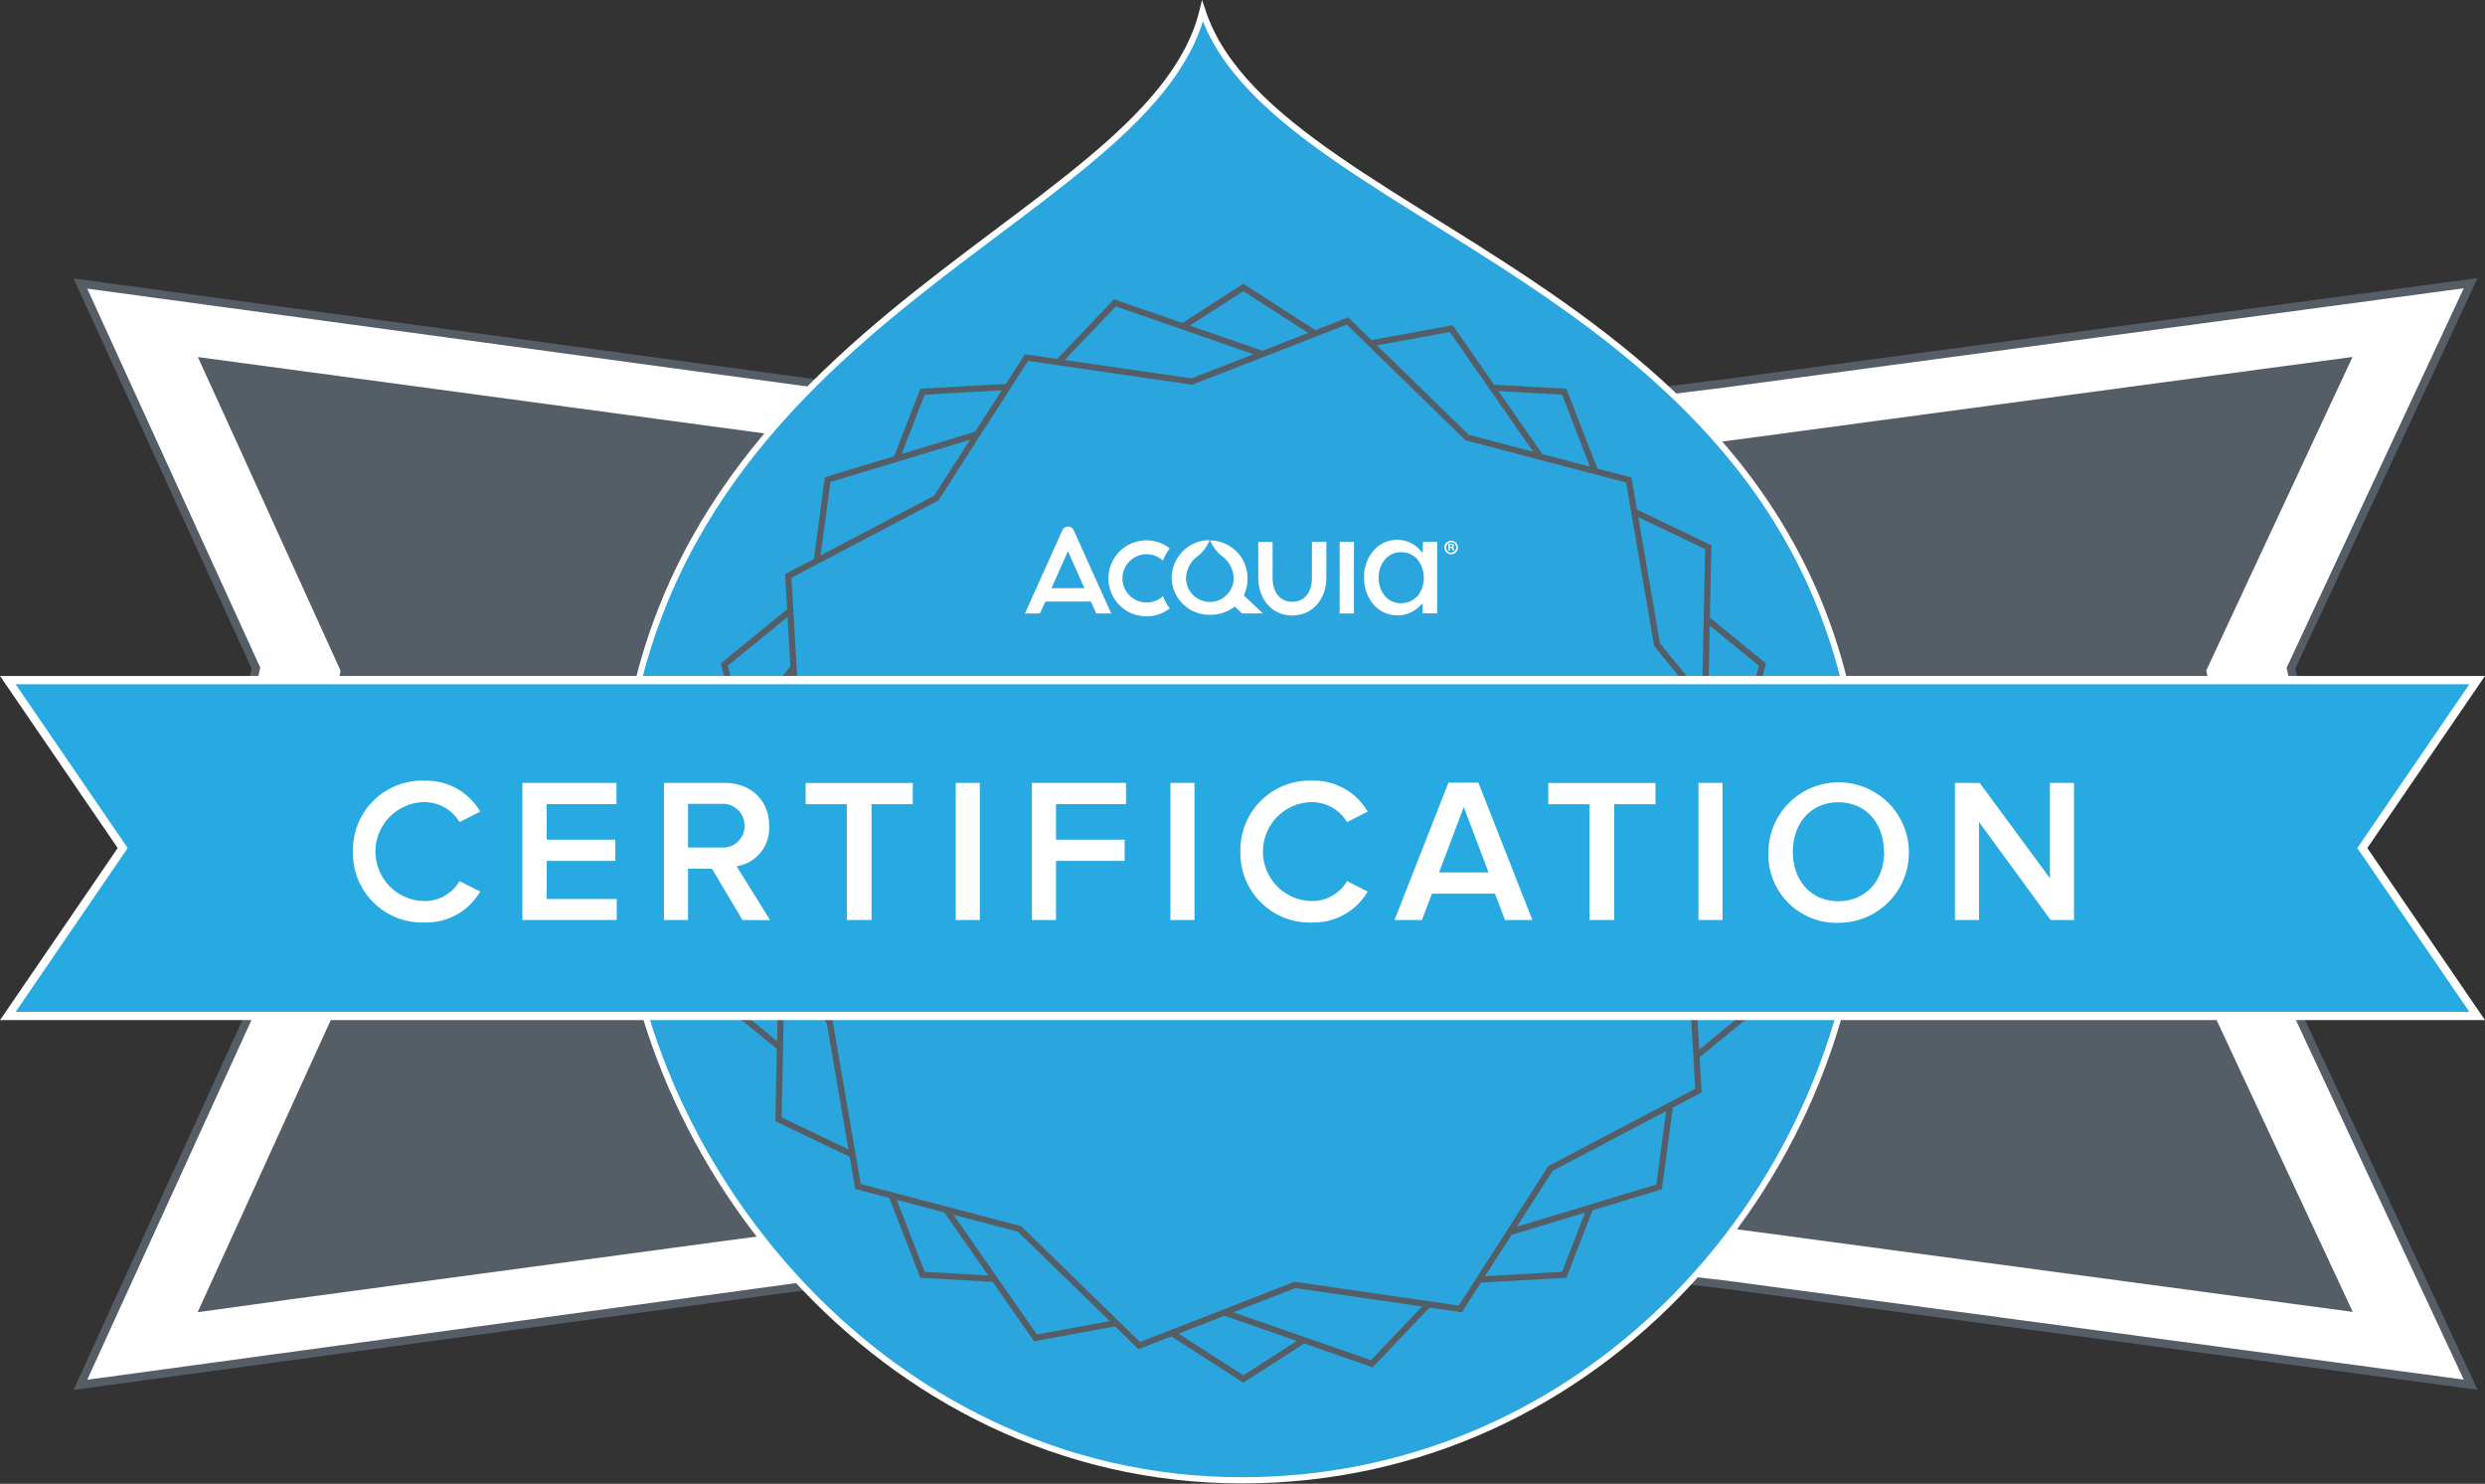 <?xml version="1.0" encoding="UTF-8"?> <svg xmlns="http://www.w3.org/2000/svg" id="Layer_1" data-name="Layer 1" viewBox="0 0 301.4 179.97"><rect x="0" y="0" width="301.4" height="179.97" fill="#333333" stroke="none"/><defs><style>.cls-1,.cls-7{fill:#fff;}.cls-1,.cls-4{stroke:#555e66;stroke-miterlimit:10;}.cls-2{fill:#555e66;}.cls-3,.cls-4{fill:#2aa5de;stroke-width:0.75px;}.cls-3,.cls-6{stroke:#fff;}.cls-5{fill:#27aae1;}.cls-6{fill:none;stroke-miterlimit:3.86;}</style></defs><title>acquia-cert-bowtie</title><path class="cls-1" d="M264.07,459.14c-20,0-36.13-8.13-50.34-22.07l-90.29,12.31,21.29-46.64-4.41-20.15,4.41-20.15-21.29-46.64,92.73,12.6c14-12.85,28.85-20.43,47.9-20.43s28.8,9,42.79,21.93l16.05-2,90.44-12.14-21.8,46.71,4.39,20.09-4.39,20.09,21.8,46.71-90.44-12.14-14.09-1.63C294.58,449.76,284.2,459.14,264.07,459.14Z" transform="translate(-113.69 -281.41)"></path><path class="cls-2" d="M399.05,324.7l-11.42,1.53L321,335.18H215.32L149,326.24l-11.31-1.52,4.74,10.39L155,362.77,151,381.29l-.29,1.35L151,384,155,402.51,142.4,430.18l-4.74,10.39L149,439l66.34-8.94H321L387.63,439l11.42,1.53-4.87-10.44-12.9-27.65,4-18.5.29-1.35-.29-1.35-4-18.5,12.9-27.65,4.87-10.44Z" transform="translate(-113.69 -281.41)"></path><path class="cls-3" d="M259.54,282.76c-6.61,26.85-70.76,37.82-70.76,101,0,36.87,31.31,77.2,75.55,77.2,43.67,0,75.35-37.82,75.35-77.2C339.68,316.16,268.72,310.47,259.54,282.76Z" transform="translate(-113.69 -281.41)"></path><polygon class="cls-4" points="93.24 101.07 87.84 80.61 104.23 67.23 111.89 47.51 133.01 46.32 150.8 34.87 168.59 46.32 189.72 47.51 197.38 67.23 213.76 80.61 208.37 101.07 213.76 121.52 197.38 134.91 189.72 154.62 168.59 155.82 150.8 167.26 133.01 155.82 111.89 154.62 104.23 134.91 87.84 121.52 93.24 101.07"></polygon><polygon class="cls-4" points="94.86 114.61 84.8 96 97.58 79.14 100.38 58.17 120.63 52.04 135.23 36.73 155.21 43.67 176.02 39.86 188.11 57.22 207.19 66.37 206.76 87.52 216.81 106.13 204.03 123 201.23 143.96 180.98 150.09 166.38 165.41 146.4 158.46 125.59 162.27 113.5 144.91 94.42 135.76 94.86 114.61"></polygon><polygon class="cls-4" points="96.77 90.08 95.61 69.85 113.55 60.42 124.5 43.37 144.55 46.28 163.43 38.93 177.94 53.07 197.55 58.22 200.98 78.19 213.8 93.87 204.84 112.05 206 132.28 188.06 141.72 177.12 158.76 157.06 155.85 138.18 163.21 123.66 149.06 104.06 143.91 100.63 123.94 87.8 108.25 96.77 90.08"></polygon><polygon class="cls-5" points="300.45 82.49 0.95 82.49 14.88 102.86 0.95 123.23 300.45 123.23 286.52 102.86 300.45 82.49"></polygon><polygon class="cls-6" points="300.45 82.49 0.95 82.49 14.88 102.86 0.95 123.23 300.45 123.23 286.52 102.86 300.45 82.49"></polygon><path class="cls-7" d="M272.81,351.49c0,1.8-.91,2.91-2.38,2.91s-2.39-1.12-2.39-2.91v-4.35H266.3v4.35c0,2.65,1.73,4.58,4.12,4.58s4.14-1.92,4.14-4.58v-4.36h-1.75Z" transform="translate(-113.69 -281.41)"></path><rect class="cls-7" x="162.48" y="65.72" width="1.74" height="8.69"></rect><path class="cls-7" d="M252.74,348.63a2.92,2.92,0,0,1,2,.78,6.11,6.11,0,0,1,.83-1.49,4.61,4.61,0,1,0,0,7.28,6.1,6.1,0,0,1-.83-1.48,2.93,2.93,0,1,1-2-5.09Z" transform="translate(-113.69 -281.41)"></path><path class="cls-7" d="M286.24,348.46l-.33-.34a3.68,3.68,0,0,0-2.7-1.24,3.76,3.76,0,0,0-2.9,1.29,4.71,4.71,0,0,0-1.17,3.26,4.86,4.86,0,0,0,1.17,3.33,3.82,3.82,0,0,0,5.6.14l.33-.3v1.2H288v-8.67h-1.72Zm-.64,5.25a2.6,2.6,0,0,1-2,.86,2.47,2.47,0,0,1-1.95-.89,3.35,3.35,0,0,1-.74-2.24,3.21,3.21,0,0,1,.76-2.17,2.51,2.51,0,0,1,1.95-.88,2.56,2.56,0,0,1,2,.88,3.62,3.62,0,0,1,0,4.45Z" transform="translate(-113.69 -281.41)"></path><path class="cls-7" d="M265,351.56a4.58,4.58,0,0,0-4.42-4.6h0c-.08,0-.11,0-.08.09v0a5,5,0,0,0,1.31,1.75,3.43,3.43,0,0,1,1.51,2.73,2.89,2.89,0,1,1-5.78,0,3.42,3.42,0,0,1,1.51-2.73,4.83,4.83,0,0,0,1.32-1.77c0-.06,0-.11-.06-.11h0a4.62,4.62,0,0,0-4.51,4.61,4.56,4.56,0,0,0,4.55,4.45,4.85,4.85,0,0,0,3.11-1l.87.83h2.53l-2.31-2.19A4.59,4.59,0,0,0,265,351.56Z" transform="translate(-113.69 -281.41)"></path><path class="cls-7" d="M243.22,345.28a.74.74,0,0,0-.67.43L238,355.82h1.82l.66-1.45H246l.65,1.45h1.82l-4.56-10.11A.74.74,0,0,0,243.22,345.28Zm-2,7.47,2-4.49,2,4.49Z" transform="translate(-113.69 -281.41)"></path><path class="cls-7" d="M289.68,347h0a.82.82,0,1,0,.84.82A.83.83,0,0,0,289.68,347Zm0,1.48a.66.66,0,0,1,0-1.31h0a.63.63,0,0,1,.63.66A.63.63,0,0,1,289.68,348.43Z" transform="translate(-113.69 -281.41)"></path><path class="cls-7" d="M289.87,347.8h0a.21.21,0,0,0,.17-.2.23.23,0,0,0-.08-.18.46.46,0,0,0-.28-.06,1.68,1.68,0,0,0-.32,0v.82h.19v-.33h.09c.11,0,.16,0,.17.13a.78.78,0,0,0,.06.2h.21a.55.55,0,0,1-.06-.2C290,347.89,289.95,347.83,289.87,347.8Zm-.22-.06h-.09v-.24h.1c.12,0,.18,0,.18.13S289.75,347.74,289.64,347.74Z" transform="translate(-113.69 -281.41)"></path><path class="cls-7" d="M156.5,384.72a8.4,8.4,0,0,1,8.74-8.62,7.53,7.53,0,0,1,6.69,3.75l-2.5,1.27a5,5,0,0,0-4.2-2.42,6,6,0,0,0,0,12,4.89,4.89,0,0,0,4.2-2.42l2.5,1.27a7.56,7.56,0,0,1-6.69,3.75A8.4,8.4,0,0,1,156.5,384.72Z" transform="translate(-113.69 -281.41)"></path><path class="cls-7" d="M177.05,393V376.37h11.41v2.57H180v4.32h8.32v2.57H180v4.62h8.49V393Z" transform="translate(-113.69 -281.41)"></path><path class="cls-7" d="M203.74,393l-3.7-6.22h-2.9V393h-2.92V376.37h7.32c3.3,0,5.44,2.15,5.44,5.22a4.67,4.67,0,0,1-3.95,4.89l4.07,6.54Zm.25-11.44a2.63,2.63,0,0,0-2.85-2.65h-4v5.3h4A2.63,2.63,0,0,0,204,381.59Z" transform="translate(-113.69 -281.41)"></path><path class="cls-7" d="M216.4,393V378.95h-5v-2.57h13v2.57h-5V393Z" transform="translate(-113.69 -281.41)"></path><path class="cls-7" d="M229.61,393V376.37h2.92V393Z" transform="translate(-113.69 -281.41)"></path><path class="cls-7" d="M238.85,393V376.37h11.41v2.57h-8.49v4.32h8.32v2.57h-8.32V393Z" transform="translate(-113.69 -281.41)"></path><path class="cls-7" d="M255.65,393V376.37h2.92V393Z" transform="translate(-113.69 -281.41)"></path><path class="cls-7" d="M264.14,384.72a8.4,8.4,0,0,1,8.74-8.62,7.53,7.53,0,0,1,6.69,3.75l-2.5,1.27a5,5,0,0,0-4.2-2.42,6,6,0,0,0,0,12,4.89,4.89,0,0,0,4.2-2.42l2.5,1.27a7.56,7.56,0,0,1-6.69,3.75A8.4,8.4,0,0,1,264.14,384.72Z" transform="translate(-113.69 -281.41)"></path><path class="cls-7" d="M296.23,393l-1.22-3.2h-7.64l-1.22,3.2h-3.32l6.54-16.66H293L299.55,393Zm-5-13.71-3,7.94h6Z" transform="translate(-113.69 -281.41)"></path><path class="cls-7" d="M306.48,393V378.95h-5v-2.57h13v2.57h-5V393Z" transform="translate(-113.69 -281.41)"></path><path class="cls-7" d="M319.69,393V376.37h2.92V393Z" transform="translate(-113.69 -281.41)"></path><path class="cls-7" d="M328.18,384.72a8.52,8.52,0,1,1,8.52,8.62A8.26,8.26,0,0,1,328.18,384.72Zm14,0c0-3.45-2.17-6-5.52-6s-5.52,2.57-5.52,6,2.15,6,5.52,6S342.22,388.14,342.22,384.72Z" transform="translate(-113.69 -281.41)"></path><path class="cls-7" d="M362.41,393l-8.69-11.89V393H350.8V376.37h3l8.52,11.56V376.37h2.92V393Z" transform="translate(-113.69 -281.41)"></path></svg> 